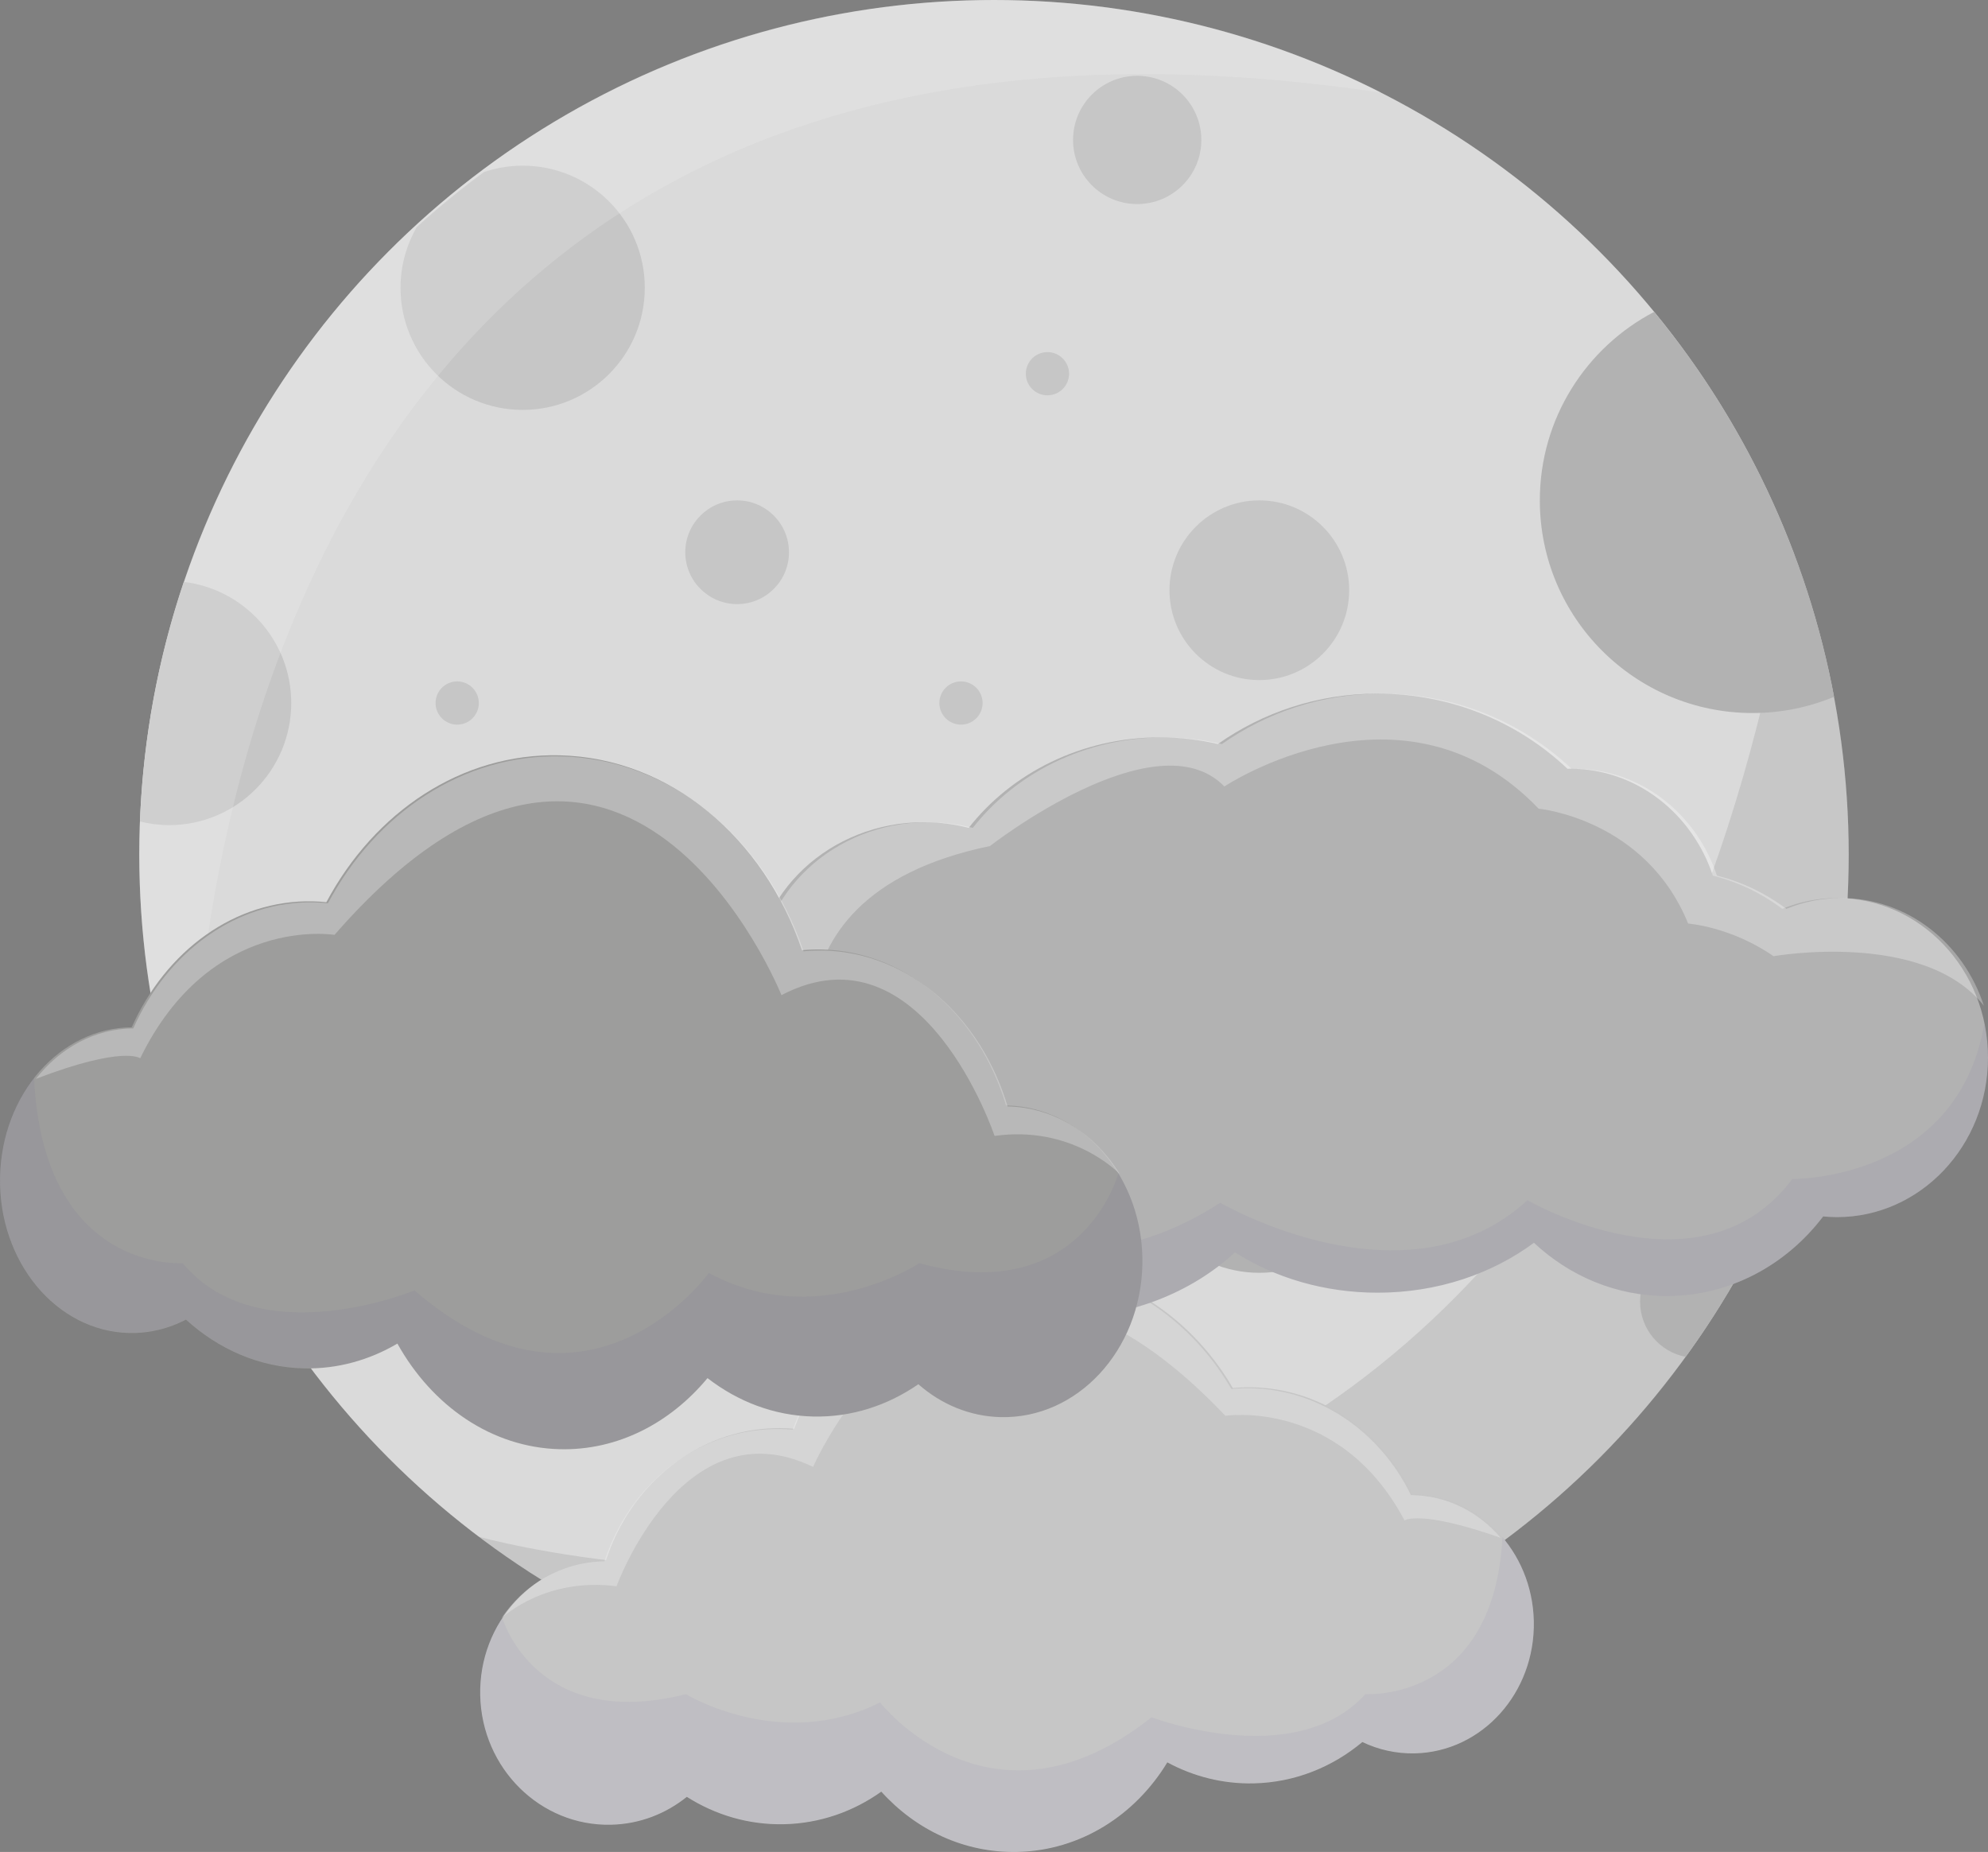 <?xml version="1.0" encoding="utf-8"?>
<!-- Generator: Adobe Illustrator 16.0.0, SVG Export Plug-In . SVG Version: 6.00 Build 0)  -->
<!DOCTYPE svg PUBLIC "-//W3C//DTD SVG 1.1//EN" "http://www.w3.org/Graphics/SVG/1.1/DTD/svg11.dtd">
<svg version="1.1" xmlns="http://www.w3.org/2000/svg" xmlns:xlink="http://www.w3.org/1999/xlink" x="0px" y="0px"
	 width="402.385px" height="374.855px" viewBox="0 0 402.385 374.855" enable-background="new 0 0 402.385 374.855"
	 xml:space="preserve">
<rect x="0" y="0" width="402.385" height="374.855" fill="#808080" stroke="none"/>
<g id="Layer_2">
	<g>
		<circle fill="#DADADA" cx="201.192" cy="173.001" r="173.001"/>
		<path opacity="0.1" fill="#1D1D1B" d="M96.916,311.045c28.996,21.937,65.113,34.957,104.276,34.957
			c95.546,0,173.001-77.455,173.001-173.001c0-21.57-3.959-42.213-11.171-61.256c-0.002,0.012-0.005,0.023-0.007,0.036
			C319.265,373.921,97.001,311.068,96.916,311.045z"/>
		<circle fill="#C6C6C6" cx="92.54" cy="142.298" r="4.375"/>
		<circle fill="#C6C6C6" cx="126.132" cy="203.812" r="4.375"/>
		<circle fill="#C6C6C6" cx="212.01" cy="75.644" r="4.375"/>
		<circle fill="#C6C6C6" cx="194.51" cy="142.298" r="4.375"/>
		<circle fill="#B2B2B2" cx="303.745" cy="158.684" r="4.375"/>
		<circle fill="#C6C6C6" cx="175.341" cy="302.465" r="4.375"/>
		<circle fill="#C6C6C6" cx="179.716" cy="188.941" r="10.496"/>
		<circle fill="#C6C6C6" cx="149.199" cy="111.78" r="10.496"/>
		<circle fill="#C6C6C6" cx="107.411" cy="251.222" r="10.496"/>
		<path fill="#B2B2B2" d="M279.617,232.905c0,13.653-11.063,24.722-24.717,24.722s-24.725-11.068-24.725-24.722
			c0-13.652,11.071-24.717,24.725-24.717S279.617,219.253,279.617,232.905z"/>
		<circle fill="#C6C6C6" cx="254.896" cy="119.468" r="18.186"/>
		<path fill="#C6C6C6" d="M34.23,167.019c13.654,0,24.717-11.068,24.717-24.722c0-12.646-9.499-23.055-21.75-24.522
			c-5.157,15.321-8.216,31.604-8.863,48.506C30.226,166.745,32.194,167.019,34.23,167.019z"/>
		<path fill="#B2B2B2" d="M334.822,63.123c-13.754,7.182-23.15,21.568-23.15,38.158c0,23.772,19.274,43.042,43.047,43.042
			c5.853,0,11.43-1.173,16.515-3.289C365.774,111.817,352.981,85.181,334.822,63.123z"/>
		<path fill="#C6C6C6" d="M81.066,58.246c0,13.653,11.071,24.721,24.725,24.721s24.717-11.068,24.717-24.721
			c0-13.652-11.063-24.717-24.717-24.717c-2.739,0-5.364,0.463-7.827,1.285c-4.724,3.488-9.268,7.204-13.606,11.144
			C82.275,49.579,81.066,53.767,81.066,58.246z"/>
		<circle fill="#C6C6C6" cx="176.703" cy="254.001" r="17.004"/>
		<path fill="#B2B2B2" d="M267.056,295.784c-13.148,0-23.809,10.654-23.809,23.803c0,7.216,3.223,13.667,8.294,18.032
			c13.904-4.125,27.076-9.949,39.276-17.233c0.009-0.268,0.04-0.529,0.04-0.799C290.857,306.438,280.204,295.784,267.056,295.784z"
			/>
		<path fill="#B2B2B2" d="M343.34,252.101c-6.28,0-11.374,5.091-11.374,11.372c0,5.545,3.974,10.158,9.226,11.164
			c4.136-5.688,7.932-11.634,11.362-17.813C350.488,253.966,347.137,252.101,343.34,252.101z"/>
		<circle fill="#C6C6C6" cx="230.176" cy="28.325" r="12.982"/>
		<path opacity="0.2" fill="#F6F6F6" d="M201.192,0C105.646,0,28.191,77.455,28.191,173.001c0,21.061,3.768,41.239,10.658,59.906h0
			c0,0-8.808-251.388,240.767-214.147h0.001C256.076,6.767,229.425,0,201.192,0z"/>
	</g>
</g>
<g id="Layer_1">
	<path fill="#C6C6C6" d="M285.88,302.436c-6.367-13.111-19.234-21.949-33.885-21.629c-0.828,0.019-1.645,0.076-2.457,0.151
		c-8.968-15.451-25.212-25.616-43.556-25.213c-20.712,0.453-38.169,14.238-45.238,33.453c-1.252-0.109-2.521-0.151-3.803-0.123
		c-15.96,0.349-29.332,11.46-34.294,26.766c-0.053,0-0.104-0.002-0.156-0.001c-14.293,0.313-25.617,12.543-25.294,27.316
		c0.324,14.772,12.172,26.496,26.465,26.185c5.802-0.128,11.113-2.22,15.356-5.646c5.765,3.657,12.507,5.698,19.679,5.541
		c7.288-0.16,14.031-2.571,19.686-6.593c6.97,7.722,16.774,12.439,27.544,12.203c12.764-0.278,23.871-7.443,30.348-18.13
		c5.252,2.84,11.199,4.39,17.477,4.252c8.307-0.181,15.912-3.281,21.999-8.367c3.237,1.548,6.84,2.377,10.622,2.295
		c13.619-0.299,24.401-12.284,24.085-26.772C310.146,313.871,299.206,302.516,285.88,302.436z"/>
	<path opacity="0.05" fill="#312783" d="M310.457,328.082c-0.142-6.537-2.526-12.462-6.347-16.972
		c-1.724,33.543-27.744,31.803-27.744,31.803c-14.243,15.737-43.283,4.68-43.283,4.68c-32.479,25.821-54.953-2.993-54.953-2.993
		c-20.142,10.057-39.291-1.68-39.291-1.68c-30.484,7.671-37.173-15.432-37.173-15.435c-2.928,4.444-4.596,9.839-4.47,15.628
		c0.324,14.773,12.172,26.497,26.465,26.185c5.802-0.127,11.113-2.219,15.356-5.646c5.765,3.658,12.507,5.698,19.679,5.541
		c7.288-0.159,14.031-2.57,19.686-6.592c6.97,7.722,16.774,12.439,27.544,12.203c12.764-0.279,23.871-7.444,30.348-18.13
		c5.252,2.839,11.199,4.39,17.477,4.252c8.307-0.182,15.912-3.281,21.999-8.368c3.237,1.549,6.84,2.378,10.622,2.296
		C299.991,354.556,310.773,342.57,310.457,328.082z"/>
	<path opacity="0.3" fill="#F6F6F6" d="M303.765,311.276c-4.506-5.289-10.996-8.615-18.182-8.657
		c-6.365-13.112-19.235-21.949-33.884-21.628c-0.827,0.017-1.646,0.075-2.459,0.149c-8.966-15.451-25.209-25.615-43.556-25.212
		c-20.711,0.452-38.168,14.237-45.237,33.453c-1.253-0.109-2.521-0.151-3.803-0.124c-15.96,0.35-29.333,11.46-34.294,26.767
		c-0.053,0-0.104-0.002-0.156-0.002c-8.646,0.19-16.199,4.742-20.752,11.578c0.739-0.692,9.273-8.352,23.349-6.527
		c0,0,13.385-36.875,39.784-24.163c0,0,29.346-67.393,83.435-10.348c0,0,23.163-3.535,36.281,21.187
		C284.291,307.749,287.35,305.506,303.765,311.276z"/>
	<path fill="#B2B2B2" d="M371.802,181.772c-3.897,0-7.622,0.778-11.05,2.183c-4.177-3.128-8.931-5.438-14.063-6.718
		c-4.17-12.599-15.519-21.639-28.871-21.639c-0.183,0-0.362,0.011-0.544,0.014c-9.937-9.41-23.491-15.214-38.445-15.214
		c-12.075,0-23.236,3.79-32.32,10.2c-3.751-0.875-7.676-1.345-11.72-1.345c-15.929,0-30.028,7.222-38.717,18.316
		c-2.897-0.743-5.945-1.147-9.095-1.147c-18.965,0-34.34,14.373-34.34,32.104c0,10.492,5.386,19.808,13.713,25.666
		c-0.023,0.52-0.046,1.038-0.046,1.562c0,22.65,21.57,41.009,48.177,41.009c14.045,0,26.684-5.119,35.489-13.281
		c8.044,5.131,18.034,8.17,28.858,8.17c12.119,0,23.185-3.818,31.652-10.107c7.164,6.707,16.565,10.786,26.87,10.786
		c12.805,0,24.22-6.291,31.669-16.108c0.917,0.087,1.844,0.14,2.781,0.14c16.891,0,30.583-14.457,30.583-32.294
		C402.385,196.23,388.692,181.772,371.802,181.772z"/>
	<path opacity="0.05" fill="#312783" d="M362.773,238.637c-18.43,24.699-53.608,4.304-53.608,4.304
		c-24.493,22.519-62.173,0.511-62.173,0.511c-45.605,29.513-80.642-19.261-80.642-19.261c-0.023,0.52-0.046,1.038-0.046,1.562
		c0,22.65,21.57,41.009,48.177,41.009c14.045,0,26.684-5.119,35.489-13.281c8.044,5.131,18.034,8.17,28.858,8.17
		c12.119,0,23.185-3.818,31.652-10.107c7.164,6.707,16.565,10.786,26.87,10.786c12.805,0,24.22-6.291,31.669-16.108
		c0.917,0.087,1.844,0.14,2.781,0.14c16.891,0,30.583-14.457,30.583-32.294c0-2.395-0.254-4.726-0.723-6.973
		C396.188,239.149,362.773,238.637,362.773,238.637z"/>
	<path opacity="0.3" fill="#FFFFFF" d="M401.556,203.579c-4.124-12.686-15.513-21.807-28.924-21.807
		c-3.898,0-7.622,0.777-11.051,2.183c-4.177-3.127-8.931-5.438-14.063-6.719c-4.17-12.598-15.518-21.639-28.871-21.639
		c-0.183,0-0.362,0.012-0.543,0.015c-9.938-9.411-23.492-15.214-38.445-15.214c-12.075,0-23.236,3.791-32.321,10.2
		c-3.75-0.875-7.676-1.345-11.72-1.345c-15.929,0-30.027,7.221-38.717,18.316c-2.897-0.743-5.945-1.147-9.095-1.147
		c-18.965,0-34.339,14.373-34.339,32.104c0,10.492,5.386,19.808,13.713,25.666c0,0-18.069-42.33,33.198-52.946
		c0,0,33.638-26.277,47.443-12.056c0,0,36.241-24.141,63.615,4.499c0,0,21.61,2.007,30.255,23.248c0,0,8.645,0.617,17.289,6.605
		C358.98,193.54,389.383,188.179,401.556,203.579z"/>
	<path fill="#9D9D9C" d="M26.655,207.941c6.901-15.462,20.854-25.884,36.736-25.505c0.897,0.021,1.786,0.089,2.667,0.178
		c9.722-18.221,27.333-30.209,47.222-29.733c22.455,0.534,41.381,16.791,49.045,39.45c1.358-0.129,2.734-0.179,4.124-0.146
		c17.304,0.412,31.801,13.515,37.182,31.565c0.056,0,0.112-0.003,0.169-0.002c15.496,0.369,27.772,14.792,27.423,32.214
		c-0.351,17.422-13.197,31.247-28.693,30.879c-6.29-0.15-12.049-2.617-16.648-6.657c-6.25,4.313-13.561,6.72-21.336,6.534
		c-7.9-0.188-15.211-3.032-21.343-7.774c-7.556,9.106-18.186,14.669-29.863,14.391c-13.837-0.328-25.881-8.777-32.903-21.38
		c-5.692,3.348-12.141,5.177-18.946,5.016c-9.009-0.215-17.252-3.871-23.852-9.869c-3.51,1.826-7.415,2.804-11.516,2.707
		c-14.768-0.353-26.458-14.486-26.115-31.573C0.346,221.428,12.208,208.036,26.655,207.941z"/>
	<path opacity="0.05" fill="#312783" d="M0.007,238.187c0.156-7.71,2.739-14.696,6.881-20.015
		c1.869,39.557,30.082,37.505,30.082,37.505c15.443,18.56,46.927,5.519,46.927,5.519c35.212,30.45,59.579-3.53,59.579-3.53
		c21.836,11.859,42.597-1.982,42.597-1.982c33.053,9.048,40.304-18.196,40.304-18.2c3.175,5.242,4.982,11.604,4.846,18.431
		c-0.351,17.422-13.197,31.248-28.693,30.88c-6.29-0.151-12.049-2.617-16.648-6.659c-6.25,4.313-13.561,6.721-21.336,6.535
		c-7.9-0.188-15.211-3.031-21.343-7.773c-7.556,9.105-18.186,14.668-29.863,14.39c-13.837-0.328-25.881-8.778-32.903-21.38
		c-5.692,3.349-12.141,5.177-18.946,5.015c-9.009-0.214-17.252-3.87-23.852-9.868c-3.51,1.826-7.415,2.804-11.516,2.707
		C11.354,269.406-0.335,255.271,0.007,238.187z"/>
	<path opacity="0.3" fill="#F6F6F6" d="M7.263,218.367c4.886-6.237,11.921-10.159,19.713-10.21
		c6.903-15.463,20.854-25.883,36.738-25.505c0.897,0.021,1.783,0.09,2.664,0.177c9.722-18.221,27.334-30.208,47.225-29.732
		c22.454,0.533,41.38,16.79,49.044,39.451c1.358-0.129,2.733-0.18,4.124-0.146c17.304,0.412,31.801,13.514,37.182,31.566
		c0.057,0,0.111-0.003,0.169-0.003c9.373,0.224,17.563,5.593,22.498,13.653c-0.8-0.815-10.053-9.849-25.313-7.697
		c0,0-14.512-43.486-43.133-28.495c0,0-31.816-79.476-90.461-12.203c0,0-25.113-4.169-39.336,24.985
		C28.375,214.208,25.061,211.563,7.263,218.367z"/>
</g>
</svg>
